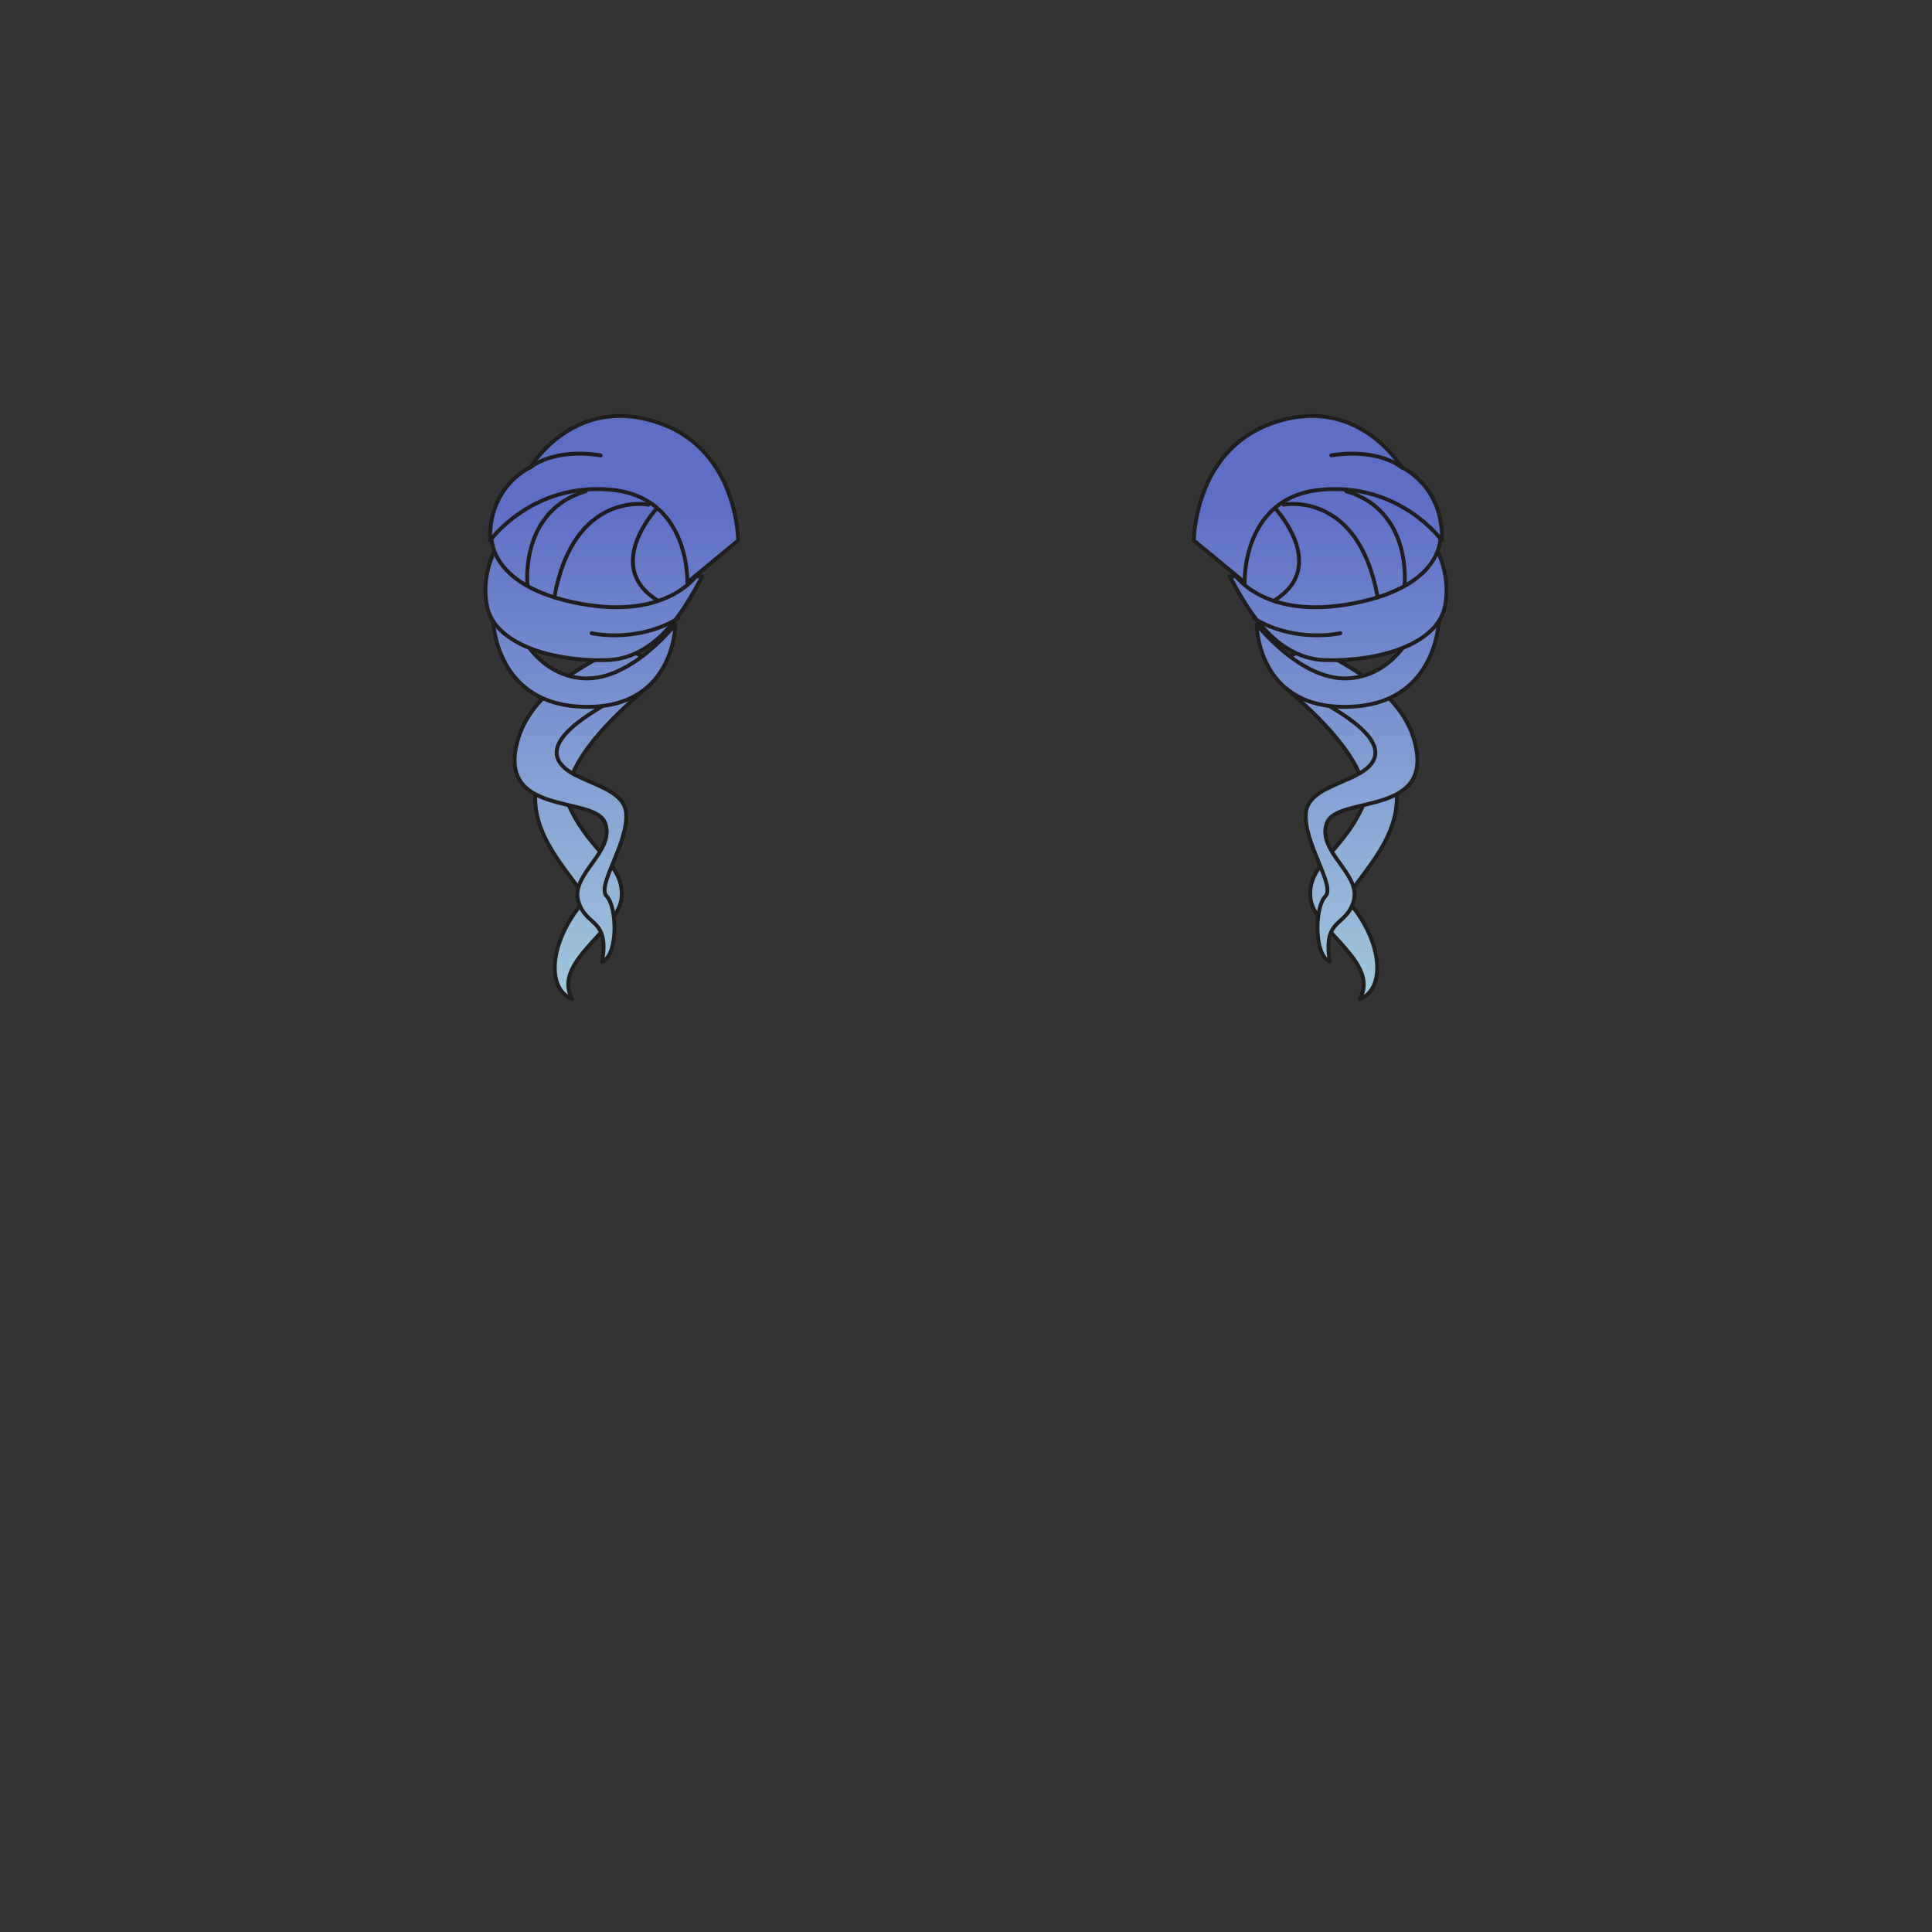 <svg xmlns="http://www.w3.org/2000/svg" width="500" height="500" version="1.1"><rect width="100%" height="100%" fill="#333333" stroke="none"/><g id="x048"><g><g><g><linearGradient id="hair3XMLID_956_" gradientUnits="userSpaceOnUse" x1="152.195" y1="385" x2="152.195" y2="130"><stop offset="0" style="stop-color:#FCFCE4"></stop><stop offset="0.5" style="stop-color:#A0C8DD"></stop><stop offset="1" style="stop-color:#5D6EC5"></stop></linearGradient><path style="fill:url(#hair3XMLID_956_);stroke:#1E1E1E;stroke-linecap:round;stroke-linejoin:round;" d="M165.888,179.343c0,0-23.592,18.951-18.178,30.167c5.416,11.216,13.924,14.311,13.151,22.819c-0.774,8.508-18.179,16.63-12.764,26.299c-7.348-3.094-5.416-16.244,3.481-25.913c-3.869-6.962-15.084-16.63-12.764-29.781c2.321-13.15,17.018-27.46,17.018-27.46L165.888,179.343z"></path><linearGradient id="hair3XMLID_957_" gradientUnits="userSpaceOnUse" x1="151.211" y1="385" x2="151.211" y2="130"><stop offset="0" style="stop-color:#FCFCE4"></stop><stop offset="0.5" style="stop-color:#A0C8DD"></stop><stop offset="1" style="stop-color:#5D6EC5"></stop></linearGradient><path style="fill:url(#hair3XMLID_957_);stroke:#1E1E1E;stroke-linecap:round;stroke-linejoin:round;" d="M160.474,167.739c0,0-21.658,8.122-26.3,23.207c-6.374,20.717,19.725,14.697,22.432,22.045c2.708,7.349-8.896,13.151-6.962,20.113c1.935,6.961,8.122,4.254,6.189,15.856c4.254-1.934,3.868-14.31,1.16-17.018c-2.707-2.708,5.802-13.923,5.028-21.659c-0.773-7.735-15.857-7.735-17.791-14.311c-1.934-6.575,12.763-14.31,24.366-19.725C172.077,170.06,160.474,167.739,160.474,167.739z"></path></g><g><linearGradient id="hair3XMLID_958_" gradientUnits="userSpaceOnUse" x1="151.192" y1="385" x2="151.192" y2="130"><stop offset="0" style="stop-color:#FCFCE4"></stop><stop offset="0.5" style="stop-color:#A0C8DD"></stop><stop offset="1" style="stop-color:#5D6EC5"></stop></linearGradient><path style="fill:url(#hair3XMLID_958_);stroke:#1E1E1E;stroke-linecap:round;stroke-linejoin:round;" d="M127.599,160.391c0,0,0.387,20.885,21.659,22.433c25.461,1.852,25.527-21.272,25.527-21.272s-11.99,15.47-24.753,13.923c-12.764-1.547-17.018-15.084-17.018-15.084H127.599z"></path><g><linearGradient id="hair3XMLID_959_" gradientUnits="userSpaceOnUse" x1="153.691" y1="385" x2="153.691" y2="130"><stop offset="0" style="stop-color:#FCFCE4"></stop><stop offset="0.5" style="stop-color:#A0C8DD"></stop><stop offset="1" style="stop-color:#5D6EC5"></stop></linearGradient><path style="fill:url(#hair3XMLID_959_);stroke:#1E1E1E;stroke-linecap:round;stroke-linejoin:round;" d="M129.533,139.892c0,0-5.414,7.348-3.48,17.018c1.934,9.669,16.63,14.31,30.941,13.924c14.311-0.387,21.658-16.245,24.753-21.659C171.69,149.561,129.533,139.892,129.533,139.892z"></path><path style="fill:none;stroke:#1E1E1E;stroke-linecap:round;stroke-linejoin:round;" d="M153.126,163.872c0,0,11.603,2.708,22.432-3.868"></path></g><g><linearGradient id="hair3XMLID_960_" gradientUnits="userSpaceOnUse" x1="154.118" y1="385" x2="154.118" y2="130"><stop offset="0" style="stop-color:#FCFCE4"></stop><stop offset="0.5" style="stop-color:#A0C8DD"></stop><stop offset="1" style="stop-color:#5D6EC5"></stop></linearGradient><path style="fill:url(#hair3XMLID_960_);stroke:#1E1E1E;stroke-linecap:round;stroke-linejoin:round;" d="M127.213,138.345c0,0-1.548,13.149,22.432,17.791c23.98,4.641,31.328-8.122,31.328-8.122s2.321-25.526-19.725-24.753C139.202,124.035,127.213,138.345,127.213,138.345z"></path><g><path style="fill:none;stroke:#1E1E1E;stroke-linecap:round;stroke-linejoin:round;" d="M136.495,151.108c0,0-1.934-18.951,15.084-23.979"></path><path style="fill:none;stroke:#1E1E1E;stroke-linecap:round;stroke-linejoin:round;" d="M170.144,131.383c0,0-14.311,15.083,0,23.979"></path><path style="fill:none;stroke:#1E1E1E;stroke-linecap:round;stroke-linejoin:round;" d="M167.823,130.61c0,0-19.338-3.868-24.367,23.979"></path></g></g><g><linearGradient id="hair3XMLID_961_" gradientUnits="userSpaceOnUse" x1="158.922" y1="385" x2="158.922" y2="130"><stop offset="0" style="stop-color:#FCFCE4"></stop><stop offset="0.5" style="stop-color:#A0C8DD"></stop><stop offset="1" style="stop-color:#5D6EC5"></stop></linearGradient><path style="fill:url(#hair3XMLID_961_);stroke:#1E1E1E;stroke-linecap:round;stroke-linejoin:round;" d="M191.029,139.892c0,0,0-22.819-19.725-30.167c-22.465-8.37-34.036,11.216-34.036,11.216s-10.829,4.642-10.442,18.952c0,0,10.829-15.084,31.328-13.15c20.498,1.934,19.726,23.979,19.726,23.979L191.029,139.892z"></path><path style="fill:none;stroke:#1E1E1E;stroke-linecap:round;stroke-linejoin:round;" d="M137.268,120.94c0,0,5.802-5.028,18.178-3.094"></path></g></g></g><g><g><linearGradient id="hair3XMLID_962_" gradientUnits="userSpaceOnUse" x1="347.803" y1="385" x2="347.803" y2="130"><stop offset="0" style="stop-color:#FCFCE4"></stop><stop offset="0.5" style="stop-color:#A0C8DD"></stop><stop offset="1" style="stop-color:#5D6EC5"></stop></linearGradient><path style="fill:url(#hair3XMLID_962_);stroke:#1E1E1E;stroke-linecap:round;stroke-linejoin:round;" d="M334.109,179.343c0,0,23.594,18.951,18.179,30.167c-5.416,11.216-13.924,14.311-13.148,22.819c0.772,8.508,18.176,16.63,12.763,26.299c7.348-3.094,5.413-16.244-3.482-25.913c3.868-6.962,15.084-16.63,12.764-29.781c-2.32-13.15-17.017-27.46-17.017-27.46L334.109,179.343z"></path><linearGradient id="hair3XMLID_963_" gradientUnits="userSpaceOnUse" x1="348.787" y1="385" x2="348.787" y2="130"><stop offset="0" style="stop-color:#FCFCE4"></stop><stop offset="0.5" style="stop-color:#A0C8DD"></stop><stop offset="1" style="stop-color:#5D6EC5"></stop></linearGradient><path style="fill:url(#hair3XMLID_963_);stroke:#1E1E1E;stroke-linecap:round;stroke-linejoin:round;" d="M339.524,167.739c0,0,21.659,8.122,26.3,23.207c6.374,20.717-19.725,14.697-22.433,22.045c-2.707,7.349,8.896,13.151,6.962,20.113c-1.934,6.961-8.121,4.254-6.187,15.856c-4.255-1.934-3.868-14.31-1.162-17.018c2.708-2.708-5.801-13.923-5.028-21.659c0.774-7.735,15.858-7.735,17.791-14.311c1.936-6.575-12.763-14.31-24.364-19.725C327.921,170.06,339.524,167.739,339.524,167.739z"></path></g><g><linearGradient id="hair3XMLID_964_" gradientUnits="userSpaceOnUse" x1="348.807" y1="385" x2="348.807" y2="130"><stop offset="0" style="stop-color:#FCFCE4"></stop><stop offset="0.5" style="stop-color:#A0C8DD"></stop><stop offset="1" style="stop-color:#5D6EC5"></stop></linearGradient><path style="fill:url(#hair3XMLID_964_);stroke:#1E1E1E;stroke-linecap:round;stroke-linejoin:round;" d="M372.399,160.391c0,0-0.387,20.885-21.657,22.433c-25.463,1.852-25.527-21.272-25.527-21.272s11.989,15.47,24.753,13.923c12.764-1.547,17.019-15.084,17.019-15.084H372.399z"></path><g><linearGradient id="hair3XMLID_965_" gradientUnits="userSpaceOnUse" x1="346.309" y1="385" x2="346.309" y2="130"><stop offset="0" style="stop-color:#FCFCE4"></stop><stop offset="0.5" style="stop-color:#A0C8DD"></stop><stop offset="1" style="stop-color:#5D6EC5"></stop></linearGradient><path style="fill:url(#hair3XMLID_965_);stroke:#1E1E1E;stroke-linecap:round;stroke-linejoin:round;" d="M370.466,139.892c0,0,5.416,7.348,3.481,17.018s-16.632,14.31-30.942,13.924c-14.309-0.387-21.657-16.245-24.752-21.659C328.308,149.561,370.466,139.892,370.466,139.892z"></path><path style="fill:none;stroke:#1E1E1E;stroke-linecap:round;stroke-linejoin:round;" d="M346.872,163.872c0,0-11.603,2.708-22.431-3.868"></path></g><g><linearGradient id="hair3XMLID_966_" gradientUnits="userSpaceOnUse" x1="345.881" y1="385" x2="345.881" y2="130"><stop offset="0" style="stop-color:#FCFCE4"></stop><stop offset="0.5" style="stop-color:#A0C8DD"></stop><stop offset="1" style="stop-color:#5D6EC5"></stop></linearGradient><path style="fill:url(#hair3XMLID_966_);stroke:#1E1E1E;stroke-linecap:round;stroke-linejoin:round;" d="M372.786,138.345c0,0,1.548,13.149-22.433,17.791c-23.978,4.641-31.328-8.122-31.328-8.122s-2.32-25.526,19.726-24.753S372.786,138.345,372.786,138.345z"></path><g><path style="fill:none;stroke:#1E1E1E;stroke-linecap:round;stroke-linejoin:round;" d="M363.504,151.108c0,0,1.934-18.951-15.084-23.979"></path><path style="fill:none;stroke:#1E1E1E;stroke-linecap:round;stroke-linejoin:round;" d="M329.855,131.383c0,0,14.312,15.083,0,23.979"></path><path style="fill:none;stroke:#1E1E1E;stroke-linecap:round;stroke-linejoin:round;" d="M332.176,130.61c0,0,19.337-3.868,24.367,23.979"></path></g></g><g><linearGradient id="hair3XMLID_967_" gradientUnits="userSpaceOnUse" x1="341.077" y1="385" x2="341.077" y2="130"><stop offset="0" style="stop-color:#FCFCE4"></stop><stop offset="0.5" style="stop-color:#A0C8DD"></stop><stop offset="1" style="stop-color:#5D6EC5"></stop></linearGradient><path style="fill:url(#hair3XMLID_967_);stroke:#1E1E1E;stroke-linecap:round;stroke-linejoin:round;" d="M308.97,139.892c0,0,0-22.819,19.727-30.167c22.463-8.37,34.035,11.216,34.035,11.216s10.828,4.642,10.443,18.952c0,0-10.832-15.084-31.33-13.15c-20.499,1.934-19.725,23.979-19.725,23.979L308.97,139.892z"></path><path style="fill:none;stroke:#1E1E1E;stroke-linecap:round;stroke-linejoin:round;" d="M362.731,120.94c0,0-5.803-5.028-18.18-3.094"></path></g></g></g></g></g></svg>